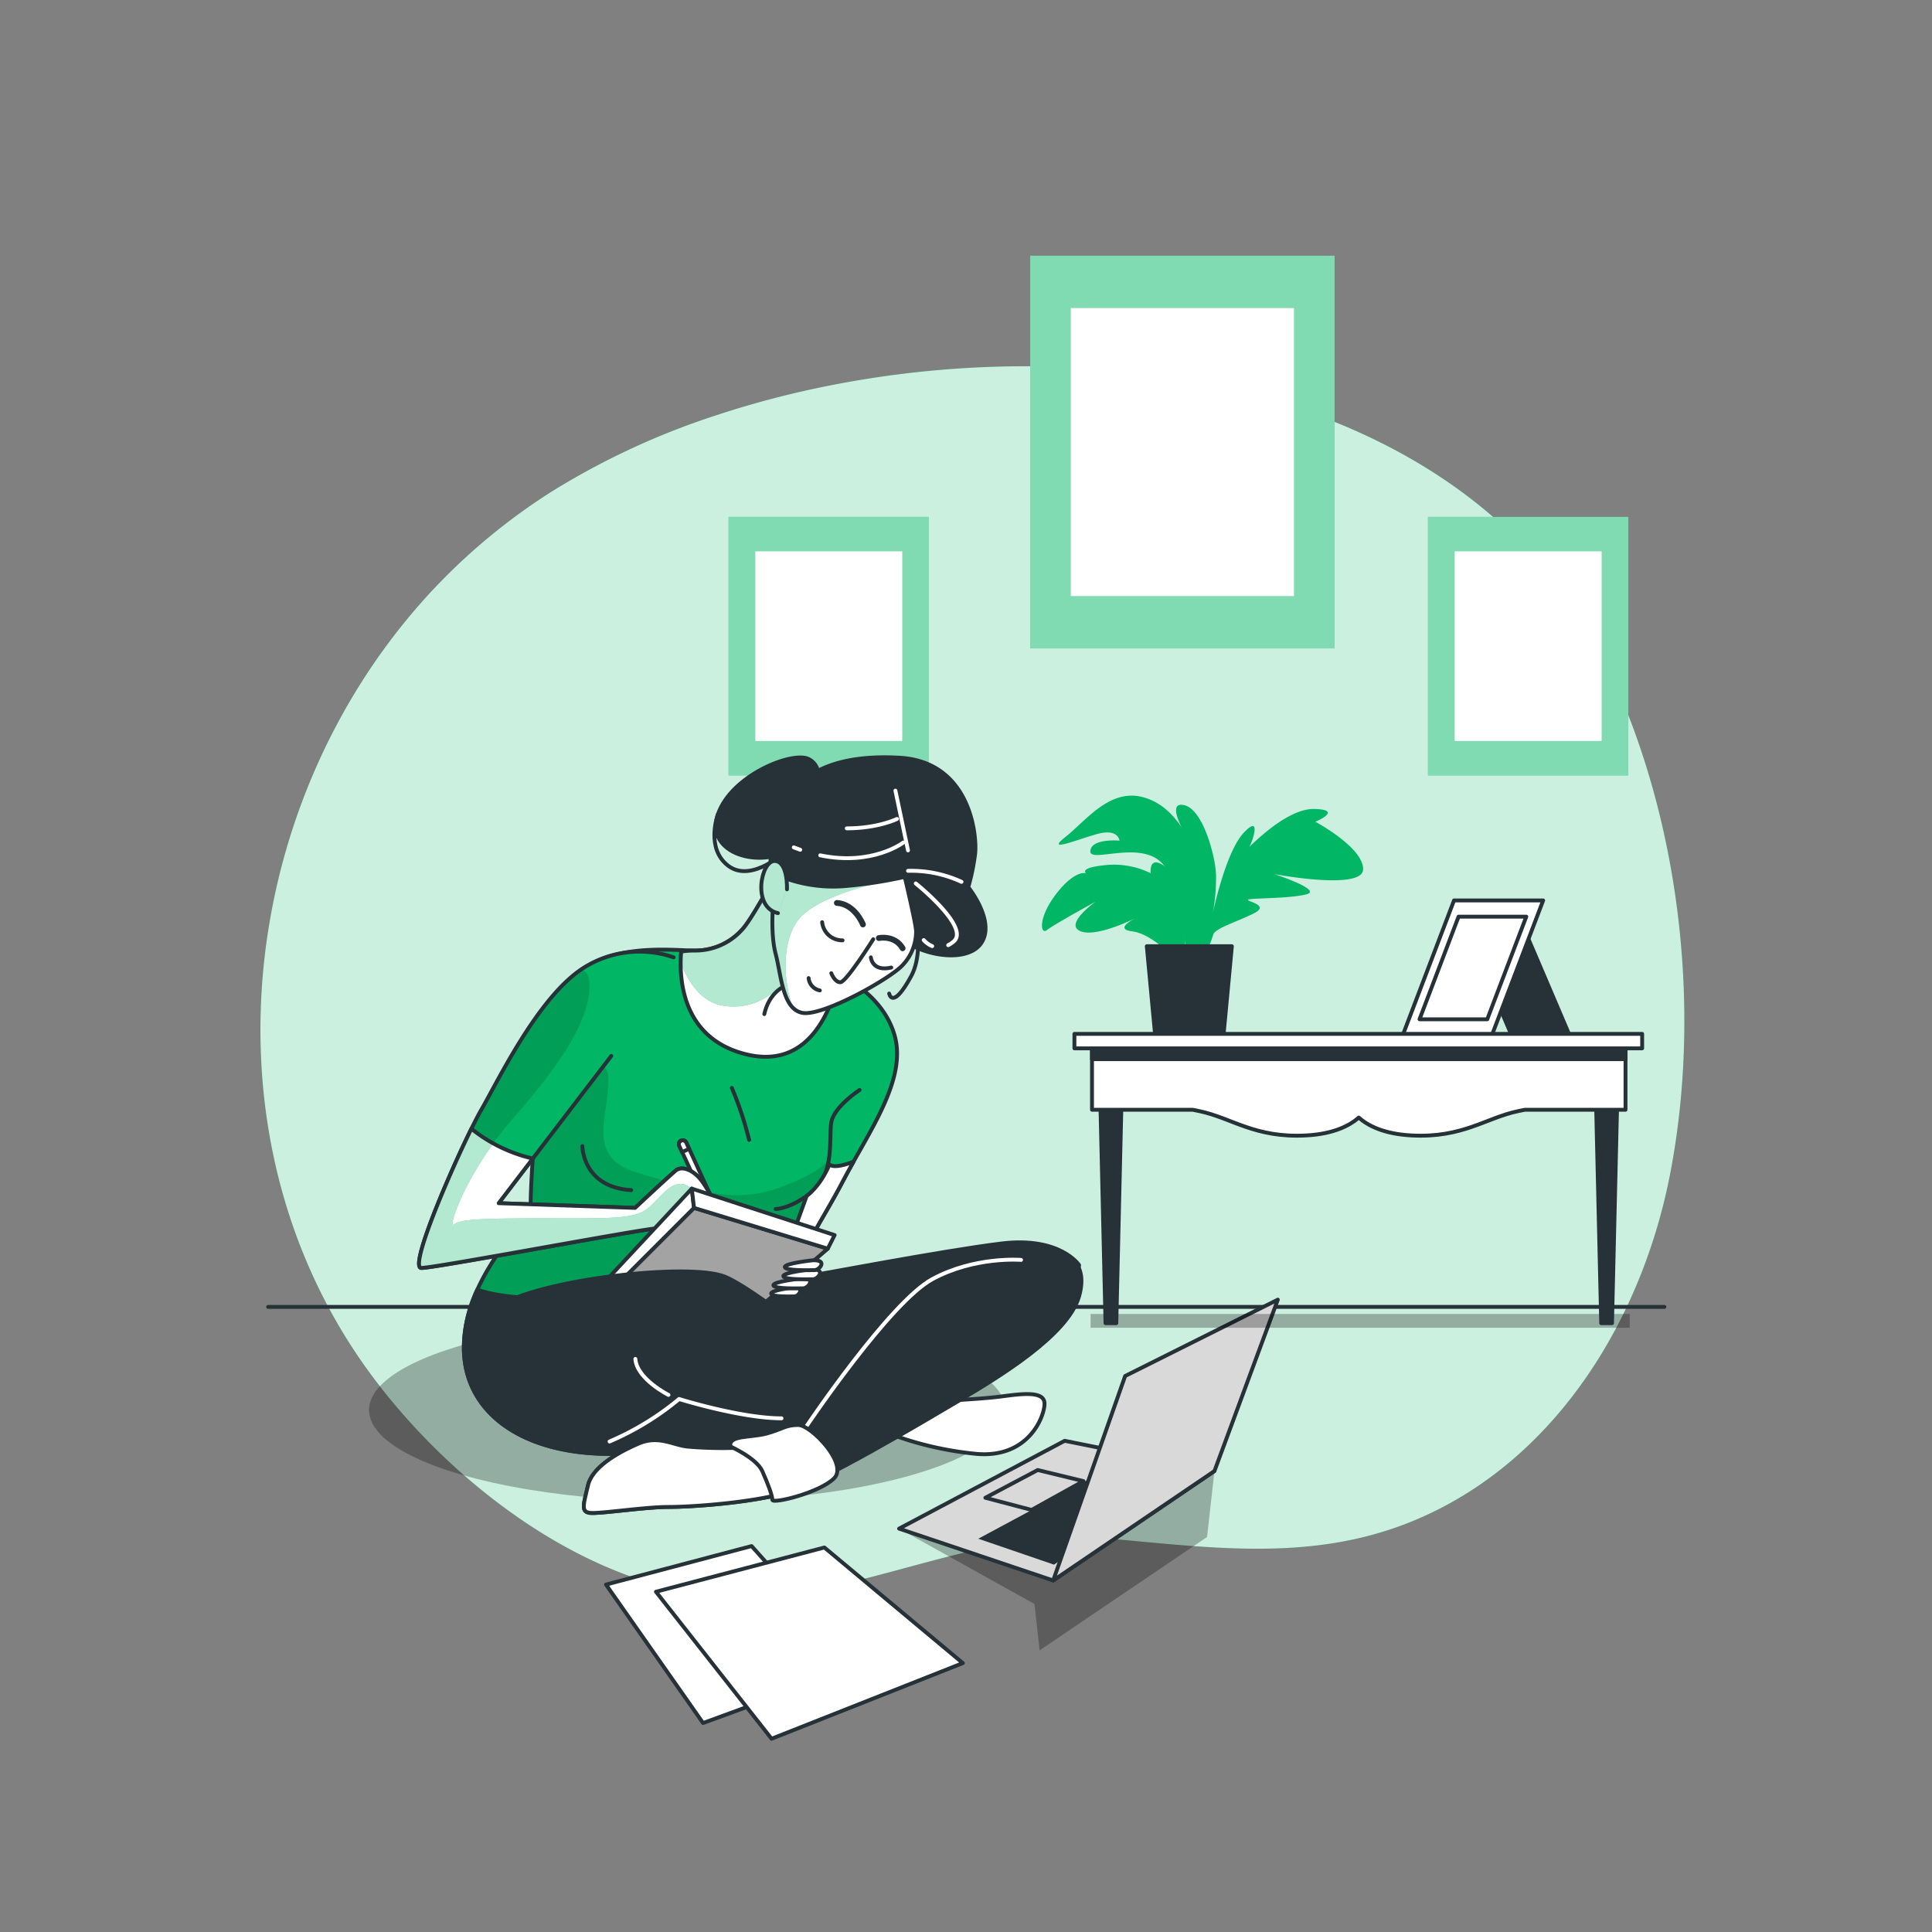 <svg xmlns="http://www.w3.org/2000/svg" xmlns:xlink="http://www.w3.org/1999/xlink" viewBox="0 0 500 500"><rect x="0" y="0" width="500" height="500" fill="#808080" stroke="none"/><defs><clipPath id="freepik--clip-path--inject-62"><polygon points="272.56 409.03 232.68 395.61 275.54 372.88 314.3 380.7 272.56 409.03" style="fill:#fff;stroke:#263238;stroke-linecap:round;stroke-linejoin:round"></polygon></clipPath><clipPath id="freepik--clip-path-2--inject-62"><polygon points="291.19 356.11 272.56 409.03 314.3 380.7 330.7 336.35 291.19 356.11" style="fill:#fff;stroke:#263238;stroke-linecap:round;stroke-linejoin:round"></polygon></clipPath><clipPath id="freepik--clip-path-3--inject-62"><path d="M202.79,222.53s-7.92,15.25-10.85,18.19A16.21,16.21,0,0,1,179.61,246c-5.86,0-26.73-2.78-33.77,10.72s-8.77,53.53-8.47,55.88-17.9,17.9-17.31,37,20.83,29.92,49.29,25.82,35.79-25.24,35.79-37.56,6.16-19.07,12.91-32,16.72-26.4,13.49-37.85S216,251.28,211.89,249.81s7.63-15,4.69-21.71S207.78,218.71,202.79,222.53Z" style="fill:#01B665;stroke:#263238;stroke-linecap:round;stroke-linejoin:round"></path></clipPath><clipPath id="freepik--clip-path-4--inject-62"><path d="M174.33,247.76a27.08,27.08,0,0,0-23.18,2.64c-11.73,7.33-22.16,29.12-26.56,36.75s-19,40.26-15.65,41c1.74.39,56.59-10,61.29-10.27s11.14-3.23,11.14-3.23,2.94,3.23,4.41,1.76-2.65-9.09-4.7-11.44-4.69-3.23-6.16-2.05-10.56,9.68-10.56,9.68l-35.3-1.22,29.14-38.1" style="fill:#01B665;stroke:#263238;stroke-linecap:round;stroke-linejoin:round"></path></clipPath><clipPath id="freepik--clip-path-5--inject-62"><path d="M181.37,314.65s2.94,3.23,4.41,1.76-2.65-9.09-4.7-11.44-4.69-3.23-6.16-2.05-10.56,9.68-10.56,9.68l-35.3-1.22,8.83-11.55A39.36,39.36,0,0,1,122,292.12c-5.81,11.78-15.91,35.4-13.06,36,1.74.39,56.59-10,61.29-10.27S181.37,314.65,181.37,314.65Z" style="fill:#fff;stroke:#263238;stroke-linecap:round;stroke-linejoin:round"></path></clipPath><clipPath id="freepik--clip-path-6--inject-62"><polygon points="179.61 312.6 155.85 336.36 193.4 341.06 214.23 323.16 179.61 312.6" style="fill:#fff;stroke:#263238;stroke-linecap:round;stroke-linejoin:round"></polygon></clipPath><clipPath id="freepik--clip-path-7--inject-62"><path d="M217.35,252.24a43,43,0,0,0-5.46-2.43c-4.11-1.46,7.63-15,4.69-21.71s-8.8-9.39-13.79-5.57c0,0-7.92,15.25-10.85,18.19A16.21,16.21,0,0,1,179.61,246a26.42,26.42,0,0,0-3.32.25c-.56,6.5-.11,22.07,16.23,26.45C207.91,276.82,214.49,264.12,217.35,252.24Z" style="fill:#fff;stroke:#263238;stroke-linecap:round;stroke-linejoin:round"></path></clipPath><clipPath id="freepik--clip-path-8--inject-62"><path d="M200.15,233.09s-.88,8.21.59,13.79,1.76,14.38,7,15.26,22.59-8.81,25.82-12.33a12.61,12.61,0,0,0,3.52-8.8c0-1.76-2.93-14.08-2.93-14.08a112.58,112.58,0,0,1-15,2.35,36.72,36.72,0,0,1-16.13-2.06S199,229.86,200.15,233.09Z" style="fill:#fff;stroke:#263238;stroke-linecap:round;stroke-linejoin:round"></path></clipPath><clipPath id="freepik--clip-path-9--inject-62"><path d="M203.67,230.16s.3-7.34-3.23-7.34-5.86,12,.89,13.5" style="fill:#fff;stroke:#263238;stroke-linecap:round;stroke-linejoin:round"></path></clipPath></defs><g id="freepik--background-simple--inject-62"><path d="M185.66,107.38A194.35,194.35,0,0,0,143,127.08a158.27,158.27,0,0,0-32.35,27.06C62.79,206.59,52,289.4,91.71,349.57c21.9,33.19,65.11,67.2,107.08,63.55,29.68-2.58,57.19-17.69,87.48-15,31.2,2.8,59.5,7,88.53-8.85,31.09-16.95,50.64-50.55,57.4-85.31,8.38-43.14,2.47-93.17-16.83-132.68C377.44,93.69,266.25,80.79,185.66,107.38Z" style="fill:#01B665"></path><path d="M185.66,107.38A194.35,194.35,0,0,0,143,127.08a158.27,158.27,0,0,0-32.35,27.06C62.79,206.59,52,289.4,91.71,349.57c21.9,33.19,65.11,67.2,107.08,63.55,29.68-2.58,57.19-17.69,87.48-15,31.2,2.8,59.5,7,88.53-8.85,31.09-16.95,50.64-50.55,57.4-85.31,8.38-43.14,2.47-93.17-16.83-132.68C377.44,93.69,266.25,80.79,185.66,107.38Z" style="fill:#fff;opacity:0.8"></path></g><g id="freepik--Floor--inject-62"><line x1="69.39" y1="338.22" x2="430.75" y2="338.22" style="fill:none;stroke:#263238;stroke-linecap:round;stroke-linejoin:round"></line></g><g id="freepik--Device--inject-62"><polygon points="232.68 395.61 267.72 415.11 269.05 427.11 312.39 397.77 314.3 380.7 232.68 395.61" style="opacity:0.28"></polygon><polygon points="272.56 409.03 232.68 395.61 275.54 372.88 314.3 380.7 272.56 409.03" style="fill:#fff"></polygon><g style="clip-path:url(#freepik--clip-path--inject-62)"><polygon points="272.56 409.03 232.68 395.61 275.54 372.88 314.3 380.7 272.56 409.03" style="opacity:0.15"></polygon></g><polygon points="272.56 409.03 232.68 395.61 275.54 372.88 314.3 380.7 272.56 409.03" style="fill:none;stroke:#263238;stroke-linecap:round;stroke-linejoin:round"></polygon><polygon points="280.39 383.31 268.56 380.44 255.01 387.62 266.97 390.77 280.39 383.31" style="fill:none;stroke:#263238;stroke-linecap:round;stroke-linejoin:round"></polygon><polygon points="287.84 379.59 253.18 398.22 272.77 404.93 305.05 383.03 287.84 379.59" style="fill:#263238"></polygon><polygon points="291.19 356.11 272.56 409.03 314.3 380.7 330.7 336.35 291.19 356.11" style="fill:#fff"></polygon><g style="clip-path:url(#freepik--clip-path-2--inject-62)"><polygon points="291.19 356.11 272.56 409.03 314.3 380.7 330.7 336.35 291.19 356.11" style="opacity:0.15"></polygon></g><polygon points="291.19 356.11 272.56 409.03 314.3 380.7 330.7 336.35 291.19 356.11" style="fill:none;stroke:#263238;stroke-linecap:round;stroke-linejoin:round"></polygon><polygon points="156.83 410.09 181.95 445.92 222.22 431.15 194.51 400.12 156.83 410.09" style="fill:#fff;stroke:#263238;stroke-linecap:round;stroke-linejoin:round"></polygon><polygon points="213.35 400.49 249.18 430.41 199.68 449.99 169.76 411.94 213.35 400.49" style="fill:#fff;stroke:#263238;stroke-linecap:round;stroke-linejoin:round"></polygon></g><g id="freepik--Pictures--inject-62"><rect x="266.62" y="66.18" width="78.77" height="101.63" style="fill:#01B665"></rect><rect x="266.62" y="66.18" width="78.77" height="101.63" style="fill:#fff;opacity:0.5"></rect><rect x="277.12" y="79.73" width="57.76" height="74.53" style="fill:#fff"></rect><rect x="369.56" y="133.77" width="51.85" height="66.91" style="fill:#01B665"></rect><rect x="369.56" y="133.77" width="51.85" height="66.91" style="fill:#fff;opacity:0.5"></rect><rect x="376.47" y="142.69" width="38.03" height="49.07" style="fill:#fff"></rect><rect x="188.55" y="133.77" width="51.85" height="66.91" style="fill:#01B665"></rect><rect x="188.55" y="133.77" width="51.85" height="66.91" style="fill:#fff;opacity:0.5"></rect><rect x="195.47" y="142.69" width="38.03" height="49.07" style="fill:#fff"></rect></g><g id="freepik--Table--inject-62"><rect x="282.25" y="340.05" width="139.53" height="3.57" style="opacity:0.28"></rect><polygon points="379.43 240.37 394.43 240.37 406.22 267.99 391.22 267.99 379.43 240.37" style="fill:#263238;stroke:#263238;stroke-linecap:round;stroke-linejoin:round"></polygon><polygon points="399.37 233.03 376.3 233.03 363 267.99 386.07 267.99 399.37 233.03" style="fill:#fff;stroke:#263238;stroke-linecap:round;stroke-linejoin:round"></polygon><polygon points="395 237.23 377.47 237.23 367.37 263.79 384.9 263.79 395 237.23" style="fill:#fff;stroke:#263238;stroke-linecap:round;stroke-linejoin:round"></polygon><path d="M340.42,212.67s7.41-3.11-.25-3.31-17.49,10.73-16.79,9.68,3.24-8.55-1.49-3.54-8,20.77-8,20.77a51.48,51.48,0,0,0,.82-9.82c-.15-4.86-3.4-17.15-8.35-18.1-3.24-.63-1.87,3.13-.54,5.82-1.74-2.72-5.17-6.8-10.59-8-8.34-1.82-14.38,6.4-19.5,10.44s2.28.94,8-.71,6,1.65,6,1.65-7.47-.66-7.55,2.78,16-4.41,20.15,5.59S307,247.87,307,247.87l5.29-1.84a24.64,24.64,0,0,0,1.69-4.11c.43-1.7,6.18-3.35,10.56-5.56s-2.46-3.14-1.49-3.55,10.51-.23,15-1.34-8.27-5.26-8.27-5.26,23,4.37,23-1.28S340.42,212.67,340.42,212.67Z" style="fill:#01B665"></path><path d="M302,224.6c-4.89-3.84-4.19,1.4-4.19,1.4A21.48,21.48,0,0,0,286,223.9c-7,.7-4.89,2.1-4.89,2.1s-2.8-1.05-7.69,5.24-4.19,10.84-2.45,9.44,12.59-7.34,12.59-7.34-8.39,5.94-3.85,7.69c3.41,1.31,10.55-1.7,13.91-3.29-2,1.09-4.39,2.82-.62,3.29,5.59.7,11.88,8,11.88,8l1.75-3.15S306.93,228.45,302,224.6Z" style="fill:#01B665"></path><polygon points="316.61 268.3 298.99 268.3 296.79 244.88 318.81 244.88 316.61 268.3" style="fill:#263238;stroke:#263238;stroke-linecap:round;stroke-linejoin:round"></polygon><polygon points="288.9 342.44 286.11 342.44 284.71 282.67 290.3 282.67 288.9 342.44" style="fill:#263238;stroke:#263238;stroke-linecap:round;stroke-linejoin:round"></polygon><polygon points="417.19 342.44 414.39 342.44 412.99 282.67 418.59 282.67 417.19 342.44" style="fill:#263238;stroke:#263238;stroke-linecap:round;stroke-linejoin:round"></polygon><path d="M420.68,270.08H282.61v17.13H308.7l1.7.35c8.39,1.75,14.33,7,27.62,6.29,7.27-.38,11.38-2.64,13.63-4.62,2.25,2,6.36,4.24,13.63,4.62,13.28.7,19.23-4.54,27.62-6.29l1.7-.35h26.08Z" style="fill:#fff;stroke:#263238;stroke-linecap:round;stroke-linejoin:round"></path><rect x="282.61" y="270.08" width="138.07" height="4.04" style="fill:#263238;stroke:#263238;stroke-linecap:round;stroke-linejoin:round"></rect><rect x="278.06" y="267.56" width="146.93" height="3.75" style="fill:#fff;stroke:#263238;stroke-linecap:round;stroke-linejoin:round"></rect></g><g id="freepik--Character--inject-62"><ellipse cx="177.87" cy="364.91" rx="82.37" ry="23.75" style="opacity:0.28"></ellipse><path d="M279.27,327.41s-4.85-7.46-20.13-5.59S211.06,330,198,332.25,164.84,349,160.37,358.34s-1.12,14.91,27.21,16.4S255,353.12,267.34,346,278.52,331.13,279.27,327.41Z" style="fill:#263238;stroke:#263238;stroke-linecap:round;stroke-linejoin:round"></path><path d="M202.79,222.53s-7.92,15.25-10.85,18.19A16.21,16.21,0,0,1,179.61,246c-5.86,0-26.73-2.78-33.77,10.72s-8.77,53.53-8.47,55.88-17.9,17.9-17.31,37,20.83,29.92,49.29,25.82,35.79-25.24,35.79-37.56,6.16-19.07,12.91-32,16.72-26.4,13.49-37.85S216,251.28,211.89,249.81s7.63-15,4.69-21.71S207.78,218.71,202.79,222.53Z" style="fill:#01B665"></path><g style="clip-path:url(#freepik--clip-path-3--inject-62)"><path d="M201.84,307.3c-12.49,4.63-22.81.31-36.54-3.7s-7.87-13.88-7.87-24.05-12,3.7-12,3.7l-6.71,7.06a212.9,212.9,0,0,0-1.33,22.29c.26,2.1-14.25,14.75-16.9,31a168.75,168.75,0,0,0,20.31,1.13c28.22,0,61.93-14.49,65.22-21.28,3.09-6.39,8.14-22,8.73-23.87C214.43,300.36,212.6,303.31,201.84,307.3Z" style="opacity:0.13"></path></g><path d="M202.79,222.53s-7.92,15.25-10.85,18.19A16.21,16.21,0,0,1,179.61,246c-5.86,0-26.73-2.78-33.77,10.72s-8.77,53.53-8.47,55.88-17.9,17.9-17.31,37,20.83,29.92,49.29,25.82,35.79-25.24,35.79-37.56,6.16-19.07,12.91-32,16.72-26.4,13.49-37.85S216,251.28,211.89,249.81s7.63-15,4.69-21.71S207.78,218.71,202.79,222.53Z" style="fill:none;stroke:#263238;stroke-linecap:round;stroke-linejoin:round"></path><path d="M222.45,282.09s-6.75,4.4-7.34,8.5.88,12.91-4.69,17.61-9.68,4.69-9.68,4.69" style="fill:none;stroke:#263238;stroke-linecap:round;stroke-linejoin:round"></path><path d="M150.72,296.62s0,10.58,12.62,11.39" style="fill:none;stroke:#263238;stroke-linecap:round;stroke-linejoin:round"></path><path d="M189.4,281.55A89,89,0,0,1,193.87,295" style="fill:none;stroke:#263238;stroke-linecap:round;stroke-linejoin:round"></path><path d="M205.57,332.52c1.49-9.22,6.77-15.74,12.48-26.67.9-1.73,1.87-3.47,2.85-5.22-5.34,2.09-6.22.73-6.22.73-2.53,5.9-5.91,8.15-5.91,8.15l-9.19,25.29Z" style="fill:#fff;stroke:#263238;stroke-linecap:round;stroke-linejoin:round"></path><path d="M123.53,333.77a35.68,35.68,0,0,0-3.47,15.8c.58,19.07,20.83,29.92,49.29,25.82s35.79-25.24,35.79-37.56a32,32,0,0,1,1.93-11.1C153.53,338.7,132,336.71,123.53,333.77Z" style="fill:#263238;stroke:#263238;stroke-linecap:round;stroke-linejoin:round"></path><path d="M184.93,311.66l-7.33-16a1,1,0,0,0-1.82.84l7.34,15.94Z" style="fill:#fff;stroke:#263238;stroke-linecap:round;stroke-linejoin:round"></path><polygon points="183.12 312.49 184.89 313.95 184.93 311.66 183.12 312.49" style="fill:none;stroke:#263238;stroke-linecap:round;stroke-linejoin:round"></polygon><path d="M176.27,295.22a1,1,0,0,0-.49,1.33l.74,1.61,1.82-.83-.74-1.62A1,1,0,0,0,176.27,295.22Z" style="fill:#fff;stroke:#263238;stroke-linecap:round;stroke-linejoin:round"></path><path d="M174.33,247.76a27.08,27.08,0,0,0-23.18,2.64c-11.73,7.33-22.16,29.12-26.56,36.75s-19,40.26-15.65,41c1.74.39,56.59-10,61.29-10.27s11.14-3.23,11.14-3.23,2.94,3.23,4.41,1.76-2.65-9.09-4.7-11.44-4.69-3.23-6.16-2.05-10.56,9.68-10.56,9.68l-35.3-1.22,29.14-38.1" style="fill:#01B665"></path><g style="clip-path:url(#freepik--clip-path-4--inject-62)"><path d="M179,307.61c-4.48-3.75-7.68,2.11-11.3,5.07s-9.86,2.63-28.92,2.63-19.73.66-21.37,1.64,3.29-13.8,15.45-27.61,19.72-25.3,19.72-34.18c0-2.86-1-4-2.33-4.18-11.38,7.84-21.4,28.74-25.69,36.17-4.4,7.63-19,40.26-15.65,41,1.74.39,56.59-10,61.29-10.27s11.14-3.23,11.14-3.23a11.42,11.42,0,0,0,1.36,1.22C183.17,313,181.87,310,179,307.61Z" style="opacity:0.13"></path></g><path d="M174.33,247.76a27.08,27.08,0,0,0-23.18,2.64c-11.73,7.33-22.16,29.12-26.56,36.75s-19,40.26-15.65,41c1.74.39,56.59-10,61.29-10.27s11.14-3.23,11.14-3.23,2.94,3.23,4.41,1.76-2.65-9.09-4.7-11.44-4.69-3.23-6.16-2.05-10.56,9.68-10.56,9.68l-35.3-1.22,29.14-38.1" style="fill:none;stroke:#263238;stroke-linecap:round;stroke-linejoin:round"></path><path d="M181.37,314.65s2.94,3.23,4.41,1.76-2.65-9.09-4.7-11.44-4.69-3.23-6.16-2.05-10.56,9.68-10.56,9.68l-35.3-1.22,8.83-11.55A39.36,39.36,0,0,1,122,292.12c-5.81,11.78-15.91,35.4-13.06,36,1.74.39,56.59-10,61.29-10.27S181.37,314.65,181.37,314.65Z" style="fill:#fff"></path><g style="clip-path:url(#freepik--clip-path-5--inject-62)"><path d="M179,307.61c-4.48-3.75-7.68,2.11-11.3,5.07s-9.86,2.63-28.92,2.63-19.73.66-21.37,1.64c-1.38.83,1.89-9.51,10.22-21a36.71,36.71,0,0,1-5.66-3.79c-5.81,11.78-15.91,35.4-13.06,36,1.74.39,56.59-10,61.29-10.27s11.14-3.23,11.14-3.23a11.42,11.42,0,0,0,1.36,1.22C183.17,313,181.87,310,179,307.61Z" style="fill:#01B665"></path><path d="M179,307.61c-4.48-3.75-7.68,2.11-11.3,5.07s-9.86,2.63-28.92,2.63-19.73.66-21.37,1.64c-1.38.83,1.89-9.51,10.22-21a36.71,36.71,0,0,1-5.66-3.79c-5.81,11.78-15.91,35.4-13.06,36,1.74.39,56.59-10,61.29-10.27s11.14-3.23,11.14-3.23a11.42,11.42,0,0,0,1.36,1.22C183.17,313,181.87,310,179,307.61Z" style="fill:#fff;opacity:0.7"></path></g><path d="M181.37,314.65s2.94,3.23,4.41,1.76-2.65-9.09-4.7-11.44-4.69-3.23-6.16-2.05-10.56,9.68-10.56,9.68l-35.3-1.22,8.83-11.55A39.36,39.36,0,0,1,122,292.12c-5.81,11.78-15.91,35.4-13.06,36,1.74.39,56.59-10,61.29-10.27S181.37,314.65,181.37,314.65Z" style="fill:none;stroke:#263238;stroke-linecap:round;stroke-linejoin:round"></path><polygon points="179.61 312.6 155.85 336.36 193.4 341.06 214.23 323.16 179.61 312.6" style="fill:#fff"></polygon><g style="clip-path:url(#freepik--clip-path-6--inject-62)"><polygon points="179.61 312.6 155.85 336.36 193.4 341.06 214.23 323.16 179.61 312.6" style="opacity:0.36"></polygon></g><polygon points="179.61 312.6 155.85 336.36 193.4 341.06 214.23 323.16 179.61 312.6" style="fill:none;stroke:#263238;stroke-linecap:round;stroke-linejoin:round"></polygon><polygon points="179.03 307.61 179.61 312.6 155.85 336.36 154.68 333.72 179.03 307.61" style="fill:#fff;stroke:#263238;stroke-linecap:round;stroke-linejoin:round"></polygon><polygon points="179.61 312.6 214.23 323.16 216 319.64 179.03 307.61 179.61 312.6" style="fill:#fff;stroke:#263238;stroke-linecap:round;stroke-linejoin:round"></polygon><path d="M205.34,333.2s-5.92.71-5.76,1.6,5,.71,6.07.71S208.45,333,205.34,333.2Z" style="fill:#fff;stroke:#263238;stroke-linecap:round;stroke-linejoin:round"></path><path d="M207.43,330.87s-7.46.79-7.27,1.77,6.29.78,7.66.78S211.35,330.67,207.43,330.87Z" style="fill:#fff;stroke:#263238;stroke-linecap:round;stroke-linejoin:round"></path><path d="M210,328.51s-7.46.79-7.27,1.77,6.29.79,7.66.79S213.91,328.32,210,328.51Z" style="fill:#fff;stroke:#263238;stroke-linecap:round;stroke-linejoin:round"></path><path d="M210.37,326.16s-7.46.78-7.26,1.77,6.28.78,7.65.78S214.3,326,210.37,326.16Z" style="fill:#fff;stroke:#263238;stroke-linecap:round;stroke-linejoin:round"></path><path d="M121.66,353.5s-3.35-8.2,7.09-15.28,49.51-11.56,58.83-7.83,44.73,32.8,44.73,32.8l-4.48,4.47s-27.21.74-38.76-2.24S173,361,173,361s-9.69,13.79-23.11,14.16" style="fill:#263238;stroke:#263238;stroke-linecap:round;stroke-linejoin:round"></path><path d="M228.21,370.27a87.59,87.59,0,0,0,24.59,6c13.42,1.12,17.52-9.69,17.52-13s-5.59-2.61-11.18-1.87-19.38,1.49-22.74,1.12S224.11,363.56,228.21,370.27Z" style="fill:#fff;stroke:#263238;stroke-linecap:round;stroke-linejoin:round"></path><path d="M260.63,326.29s-16-.38-24.6,8.2-27.58,32.42-32.05,36.9-22.36,3.35-26.09,3-7.46-3-12.67-.75-11.93,6-13.05,10.81-1.86,6.71.37,7.08S166.71,390,173,390s21.62-1.12,30.57-3.72,34.66-17.9,44.72-23.86,28-16.77,30.94-26.83-4.85-12.3-9.32-11.56" style="fill:#263238;stroke:#263238;stroke-linecap:round;stroke-linejoin:round"></path><path d="M208.75,369.06s21.5-32,32.5-38,23-5,23-5" style="fill:none;stroke:#fff;stroke-linecap:round;stroke-linejoin:round"></path><path d="M200.47,373.27c-6.88,2.21-19.52,1.4-22.58,1.1-3.73-.37-7.46-3-12.67-.75s-11.93,6-13.05,10.81-1.86,6.71.37,7.08S166.71,390,173,390s21.62-1.12,30.57-3.72a55.08,55.08,0,0,0,7.38-3C208.39,378.61,203.72,375.21,200.47,373.27Z" style="fill:#fff;stroke:#263238;stroke-linecap:round;stroke-linejoin:round"></path><path d="M189.07,374.37s6.71,3,8.2,6.33,2.61,6.34,2.61,7.46,12.3-1.86,16-5.59-6-13.79-9.32-13.79-4.1,1.12-8.2,2.23S188.32,371.39,189.07,374.37Z" style="fill:#fff;stroke:#263238;stroke-linecap:round;stroke-linejoin:round"></path><path d="M173,361s-8.2-4.1-8.57-9.32" style="fill:none;stroke:#fff;stroke-linecap:round;stroke-linejoin:round"></path><path d="M157.75,373.06a72.61,72.61,0,0,0,18-11s16,5,26.5,5" style="fill:none;stroke:#fff;stroke-linecap:round;stroke-linejoin:round"></path><path d="M217.35,252.24a43,43,0,0,0-5.46-2.43c-4.11-1.46,7.63-15,4.69-21.71s-8.8-9.39-13.79-5.57c0,0-7.92,15.25-10.85,18.19A16.21,16.21,0,0,1,179.61,246a26.42,26.42,0,0,0-3.32.25c-.56,6.5-.11,22.07,16.23,26.45C207.91,276.82,214.49,264.12,217.35,252.24Z" style="fill:#fff"></path><g style="clip-path:url(#freepik--clip-path-7--inject-62)"><path d="M202.79,222.53s-7.92,15.25-10.85,18.19A16.21,16.21,0,0,1,179.61,246a26.42,26.42,0,0,0-3.32.25c-.07.82-.12,1.79-.13,2.87,1.64,4.25,4.8,9.79,10.31,11,9.2,2,15.77-4.6,17.09-6.9,1.18-2.08,6.4-23.21,5-32.36A7.72,7.72,0,0,0,202.79,222.53Z" style="fill:#01B665"></path><path d="M202.79,222.53s-7.92,15.25-10.85,18.19A16.21,16.21,0,0,1,179.61,246a26.42,26.42,0,0,0-3.32.25c-.07.82-.12,1.79-.13,2.87,1.64,4.25,4.8,9.79,10.31,11,9.2,2,15.77-4.6,17.09-6.9,1.18-2.08,6.4-23.21,5-32.36A7.72,7.72,0,0,0,202.79,222.53Z" style="fill:#fff;opacity:0.7"></path></g><path d="M217.35,252.24a43,43,0,0,0-5.46-2.43c-4.11-1.46,7.63-15,4.69-21.71s-8.8-9.39-13.79-5.57c0,0-7.92,15.25-10.85,18.19A16.21,16.21,0,0,1,179.61,246a26.42,26.42,0,0,0-3.32.25c-.56,6.5-.11,22.07,16.23,26.45C207.91,276.82,214.49,264.12,217.35,252.24Z" style="fill:none;stroke:#263238;stroke-linecap:round;stroke-linejoin:round"></path><path d="M202.6,255.45s-3.62,1.7-4.8,7" style="fill:none;stroke:#263238;stroke-linecap:round;stroke-linejoin:round"></path><path d="M211.59,204.34s1.76-5.87-2.34-7.92-19.95,4.1-23.47,14.37,11.44,14.38,19.65,8.51,6.75-13.79,6.75-13.79Z" style="fill:#263238;stroke:#263238;stroke-linecap:round;stroke-linejoin:round"></path><path d="M185.78,210.79s-3.31,8.88,2.8,13.36,15.06-4.07,15.06-4.07" style="fill:none;stroke:#263238;stroke-linecap:round;stroke-linejoin:round"></path><path d="M203.09,232.5S196.34,225.17,201,212s17-16.71,31.72-15.91c18.5,1,20.21,20.31,19.63,25a56.21,56.21,0,0,1-1.76,8.51s7.33,9.09,3.22,14.67-18.48,2.93-24.06-4.7-22.29-5.28-23.17-4.69S203.09,232.5,203.09,232.5Z" style="fill:#263238;stroke:#263238;stroke-linecap:round;stroke-linejoin:round"></path><path d="M241.25,244.86a6,6,0,0,1-2.19-1.57" style="fill:none;stroke:#fff;stroke-linecap:round;stroke-linejoin:round"></path><path d="M237,228.63s14.24,11.4,9.77,15.06a8.26,8.26,0,0,1-1.38.92" style="fill:none;stroke:#fff;stroke-linecap:round;stroke-linejoin:round"></path><path d="M235,225.37a31.09,31.09,0,0,1,13.84,2.85" style="fill:none;stroke:#fff;stroke-linecap:round;stroke-linejoin:round"></path><line x1="234.99" y1="220.08" x2="231.73" y2="204.61" style="fill:none;stroke:#fff;stroke-linecap:round;stroke-linejoin:round"></line><path d="M207.1,219.92c-.55-.19-1.1-.4-1.67-.62" style="fill:none;stroke:#fff;stroke-linecap:round;stroke-linejoin:round"></path><path d="M233.77,218.05s-8,6.12-21.5,3.31" style="fill:none;stroke:#fff;stroke-linecap:round;stroke-linejoin:round"></path><path d="M232.14,211.94s-4.88,2.44-13,2.44" style="fill:none;stroke:#fff;stroke-linecap:round;stroke-linejoin:round"></path><path d="M200.15,233.09s-.88,8.21.59,13.79,1.76,14.38,7,15.26,22.59-8.81,25.82-12.33a12.61,12.61,0,0,0,3.52-8.8c0-1.76-2.93-14.08-2.93-14.08a112.58,112.58,0,0,1-15,2.35,36.72,36.72,0,0,1-16.13-2.06S199,229.86,200.15,233.09Z" style="fill:#fff"></path><g style="clip-path:url(#freepik--clip-path-8--inject-62)"><path d="M203.09,227.22s-4.11,2.64-2.94,5.87c0,0-.88,8.21.59,13.79,1.2,4.55,1.61,11.25,4.6,14-2.47-5.41-3.74-18.53,2.49-24.17,6.9-6.24,24-9.2,24-9.2l0-.1c-2.53.51-6.93,1.28-12.58,1.83A36.72,36.72,0,0,1,203.09,227.22Z" style="fill:#01B665"></path><path d="M203.09,227.22s-4.11,2.64-2.94,5.87c0,0-.88,8.21.59,13.79,1.2,4.55,1.61,11.25,4.6,14-2.47-5.41-3.74-18.53,2.49-24.17,6.9-6.24,24-9.2,24-9.2l0-.1c-2.53.51-6.93,1.28-12.58,1.83A36.72,36.72,0,0,1,203.09,227.22Z" style="fill:#fff;opacity:0.7"></path></g><path d="M200.15,233.09s-.88,8.21.59,13.79,1.76,14.38,7,15.26,22.59-8.81,25.82-12.33a12.61,12.61,0,0,0,3.52-8.8c0-1.76-2.93-14.08-2.93-14.08a112.58,112.58,0,0,1-15,2.35,36.72,36.72,0,0,1-16.13-2.06S199,229.86,200.15,233.09Z" style="fill:none;stroke:#263238;stroke-linecap:round;stroke-linejoin:round"></path><path d="M203.67,230.16s.3-7.34-3.23-7.34-5.86,12,.89,13.5" style="fill:#fff"></path><g style="clip-path:url(#freepik--clip-path-9--inject-62)"><path d="M203.67,230.16s.3-7.34-3.23-7.34-5.86,12,.89,13.5" style="fill:#01B665"></path><path d="M203.67,230.16s.3-7.34-3.23-7.34-5.86,12,.89,13.5" style="fill:#fff;opacity:0.7"></path></g><path d="M203.67,230.16s.3-7.34-3.23-7.34-5.86,12,.89,13.5" style="fill:none;stroke:#263238;stroke-linecap:round;stroke-linejoin:round"></path><path d="M226,243.07s-7,11.14-8.51,11.14-2.35-2.34-2.35-2.34" style="fill:none;stroke:#263238;stroke-linecap:round;stroke-linejoin:round"></path><path d="M212.77,238.66a5.23,5.23,0,0,0,5.28,4.7" style="fill:none;stroke:#263238;stroke-linecap:round;stroke-linejoin:round"></path><path d="M225.38,247.76s.3,3.81,5.28,2.64" style="fill:none;stroke:#263238;stroke-linecap:round;stroke-linejoin:round"></path><path d="M223.33,239.25s-2.05-5.28-6.75-5.57" style="fill:none;stroke:#263238;stroke-linecap:round;stroke-linejoin:round;stroke-width:1.5px"></path><path d="M233.6,245.41c-2.06-3.52-6.16-2.64-6.16-2.64" style="fill:none;stroke:#263238;stroke-linecap:round;stroke-linejoin:round;stroke-width:1.5px"></path><path d="M209.27,253.13a3.59,3.59,0,0,0,2.9,3.19" style="fill:none;stroke:#263238;stroke-linecap:round;stroke-linejoin:round"></path><path d="M230.11,257.13s.81,4.47,5.69-4.48-1.61-25.72-1.61-25.72" style="fill:none;stroke:#263238;stroke-linecap:round;stroke-linejoin:round"></path><path d="M214.73,299.62a.94.94,0,0,0,.06-.18Z" style="opacity:0.13"></path></g></svg>